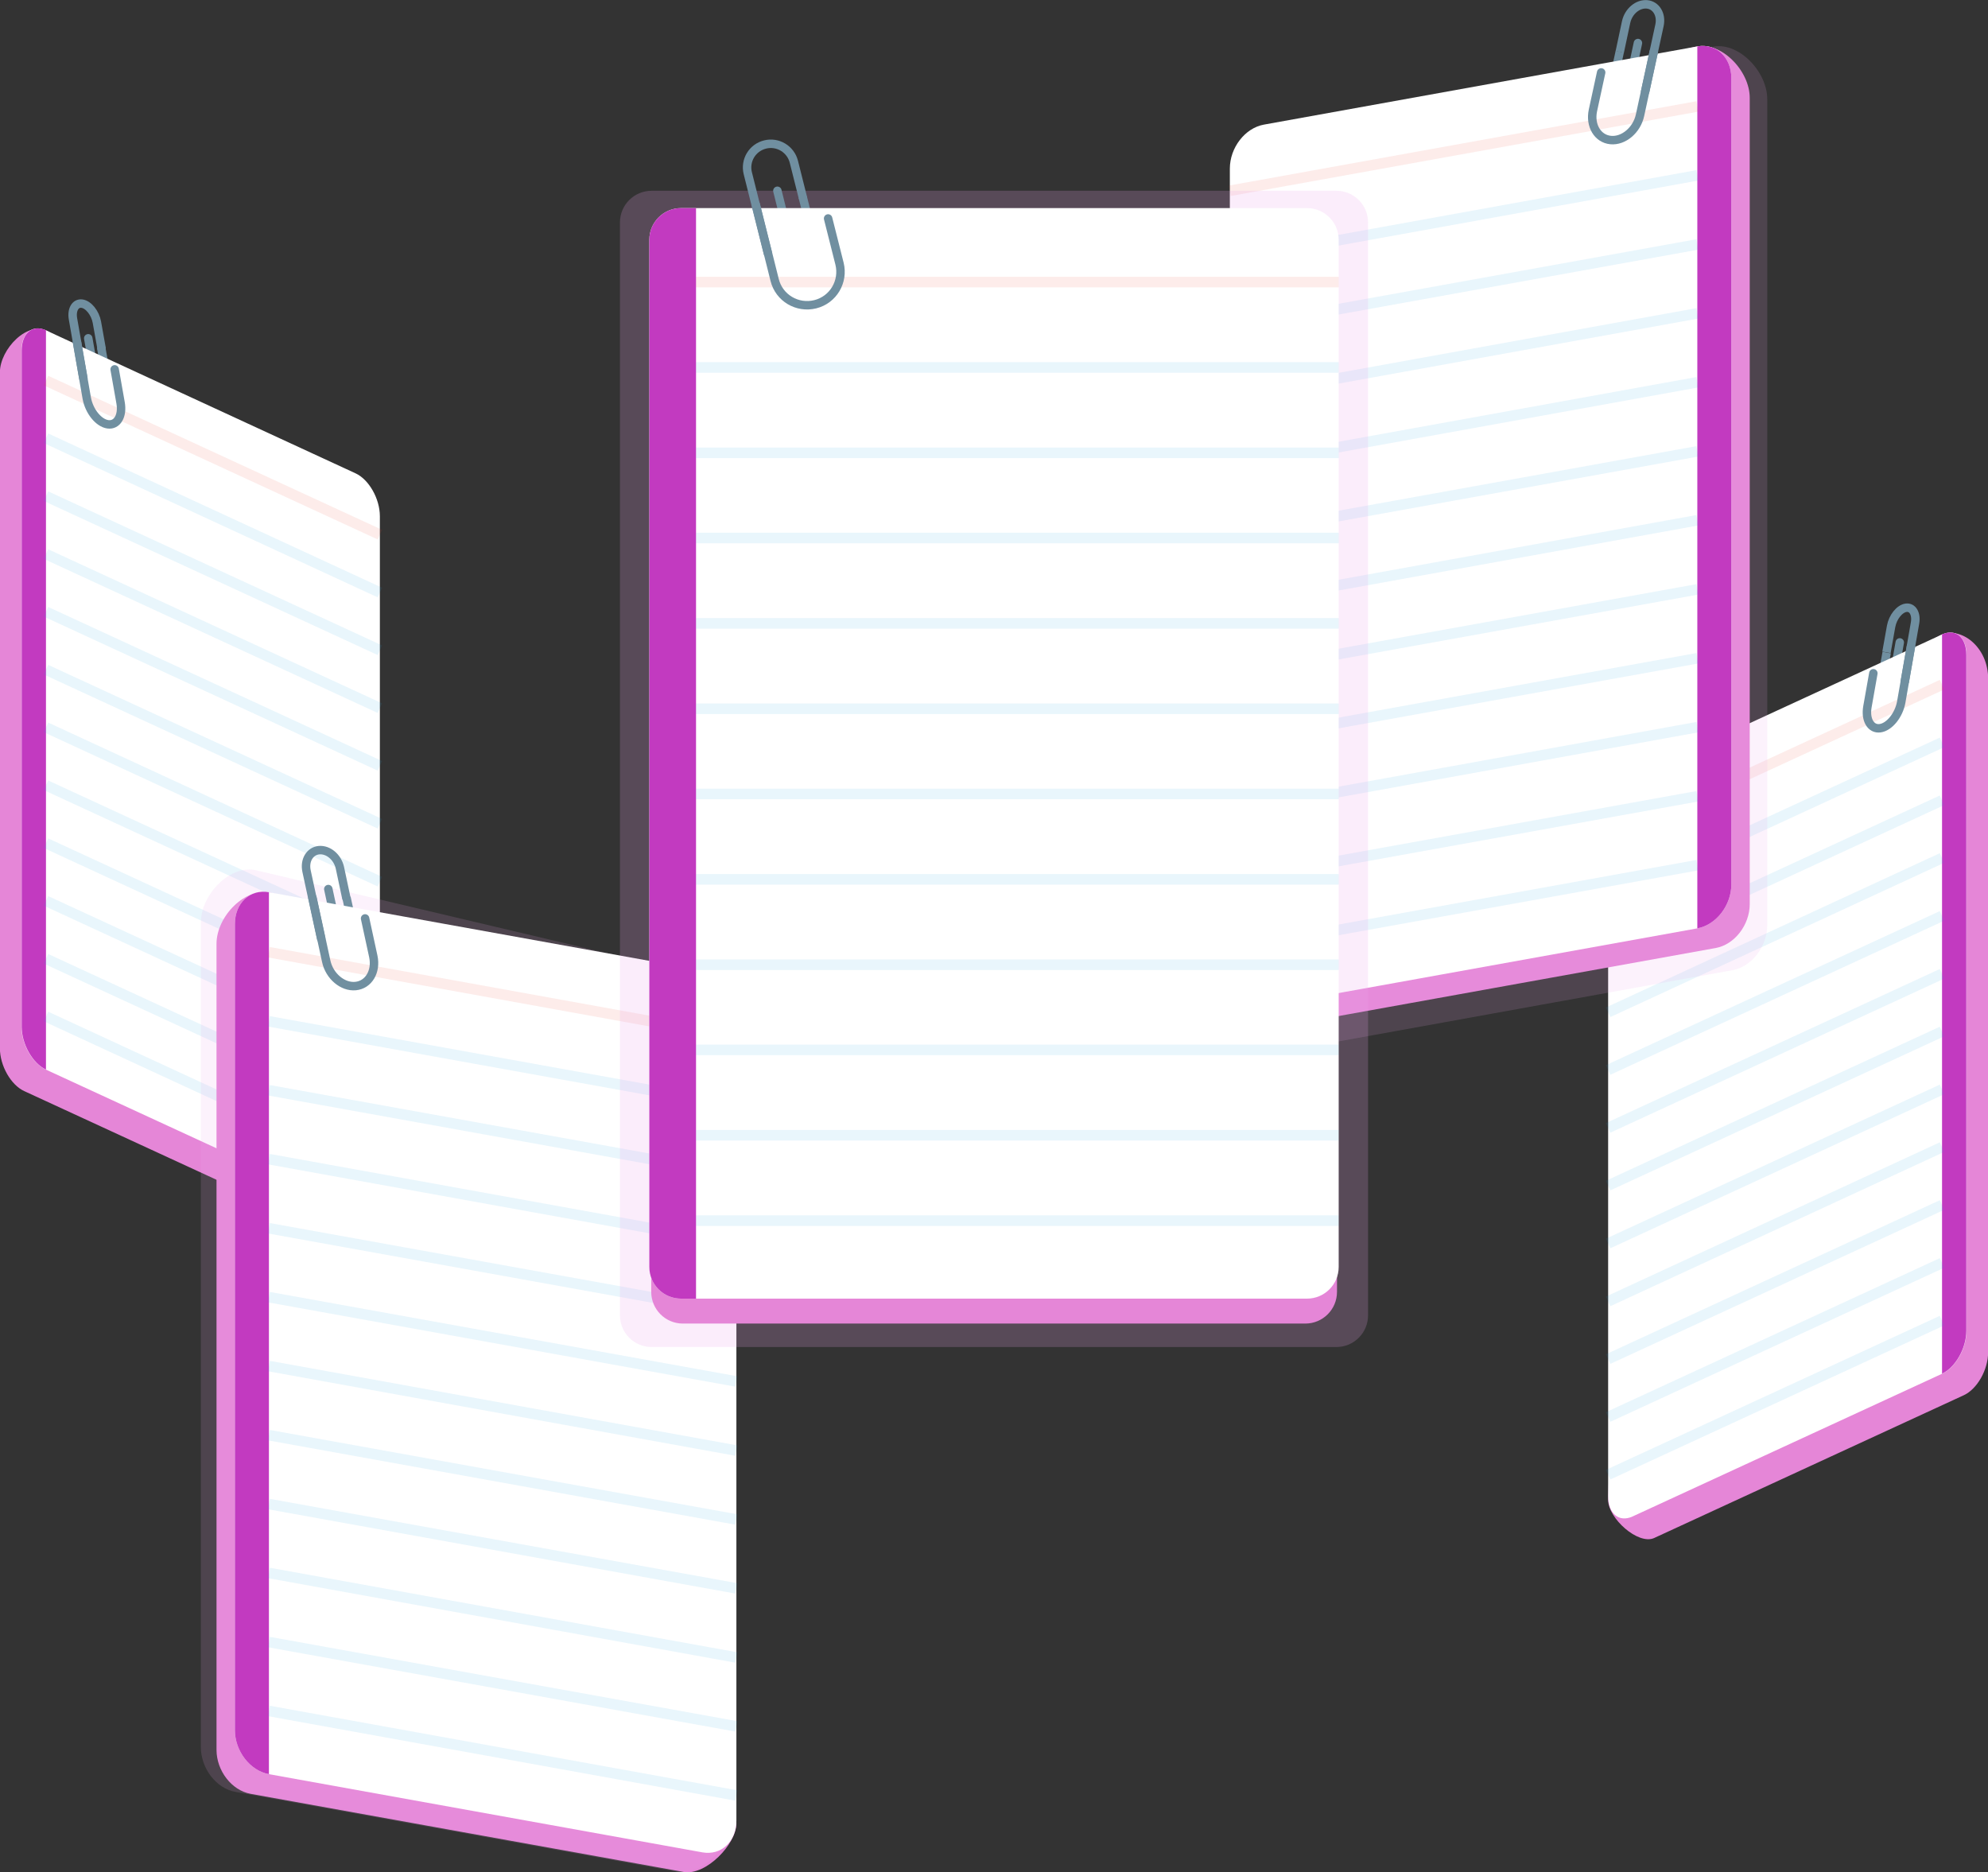 <?xml version="1.0" encoding="utf-8"?>
<!-- Generator: Adobe Illustrator 25.0.1, SVG Export Plug-In . SVG Version: 6.00 Build 0)  -->
<svg version="1.1" id="Layer_1" xmlns="http://www.w3.org/2000/svg" xmlns:xlink="http://www.w3.org/1999/xlink" x="0px" y="0px"
	 viewBox="0 0 940.7 885.9" style="enable-background:new 0 0 940.7 885.9;" xml:space="preserve">
<rect x="0" y="0" width="940.7" height="885.9" fill="#333333" stroke="none"/>
<style type="text/css">
	.st0{fill:#e586d7;}
	.st1{fill:none;stroke:#708FA0;stroke-width:4;stroke-miterlimit:10;}
	.st2{fill:none;stroke:#708FA0;stroke-width:4;stroke-linecap:round;stroke-linejoin:round;}
	.st3{fill:#FFFFFF;}
	.st4{fill:#c23ac0;}
	.st5{opacity:0.1;fill:none;stroke:#EF4230;stroke-width:5;stroke-miterlimit:10;enable-background:new    ;}
	.st6{opacity:0.1;fill:none;stroke:#26A6E0;stroke-width:5;stroke-miterlimit:10;enable-background:new    ;}
	.st7{opacity:0.15;fill:#eda8ec;enable-background:new    ;}
	.st8{fill:none;stroke:#708FA0;stroke-width:4;stroke-linecap:round;stroke-miterlimit:10;}
	.st9{opacity:0.2;fill:#eda8ec;enable-background:new    ;}
</style>
<g id="גרפיקה" transform="translate(-69.648 -516.034)">
	<g id="Group_10">
		<g id="Group_6">
			<path id="Path_33" class="st0" d="M852.3,1243.8l146.6-67.6c6.3-2.9,11.5-12,11.5-20.3V836.1c-0.7-15.4-14.3-24.1-23-19.3
				l-135.1,77.3c-6.3,2.9-11.5,12-11.5,20.3l-10.2,311.3C830.6,1234.5,844.8,1247.1,852.3,1243.8z"/>
			<line id="Line_2" class="st1" x1="962.4" y1="824.8" x2="959.7" y2="839.8"/>
			<path id="Path_34" class="st2" d="M959.2,838.3l-0.6,3.5c-0.4,2.5,0.6,4.3,2.4,4.1l0,0c1.7-0.2,3.5-2.4,3.9-4.9l0.6-3.5l3.1-17.5
				"/>
			<path id="Path_35" class="st3" d="M842.1,1233.6l146.6-67.6c6.3-2.9,11.5-12,11.5-20.3V825.9c0-8.3-5.1-12.6-11.5-9.7
				l-146.6,67.6c-6.3,2.9-11.5,12-11.5,20.3v319.8C830.6,1232.2,835.7,1236.5,842.1,1233.6z"/>
			<path id="Path_36" class="st4" d="M988.6,1166L988.6,1166c6.3-2.9,11.5-12,11.5-20.3V825.9c0-8.3-5.1-12.6-11.5-9.7l0,0V1166z"/>
			<g id="Group_4">
				<line id="Line_3" class="st5" x1="988.6" y1="840" x2="830.6" y2="912.9"/>
				<line id="Line_4" class="st6" x1="988.6" y1="867.3" x2="830.6" y2="940.2"/>
				<line id="Line_5" class="st6" x1="988.6" y1="894.7" x2="830.6" y2="967.6"/>
				<line id="Line_6" class="st6" x1="988.6" y1="922" x2="830.6" y2="995"/>
				<line id="Line_7" class="st6" x1="988.6" y1="949.4" x2="830.6" y2="1022.3"/>
				<line id="Line_8" class="st6" x1="988.6" y1="976.8" x2="830.6" y2="1049.7"/>
				<line id="Line_9" class="st6" x1="988.6" y1="1004.1" x2="830.6" y2="1077"/>
				<line id="Line_10" class="st6" x1="988.6" y1="1031.5" x2="830.6" y2="1104.4"/>
				<line id="Line_11" class="st6" x1="988.6" y1="1058.8" x2="830.6" y2="1131.8"/>
				<line id="Line_12" class="st6" x1="988.6" y1="1086.2" x2="830.6" y2="1159.1"/>
				<line id="Line_13" class="st6" x1="988.6" y1="1113.6" x2="830.6" y2="1186.5"/>
				<line id="Line_14" class="st6" x1="988.6" y1="1140.9" x2="830.6" y2="1213.8"/>
			</g>
			<g id="Group_5">
				<path id="Path_38" class="st1" d="M970.9,838.9l4.9-28c0.8-4.4-1.1-7.7-4.2-7.3l0,0c-3.1,0.4-6.3,4.4-7.1,8.8l-2.2,12.3"/>
				<path id="Path_39" class="st2" d="M973.9,821.9l-4.6,26.3c-1.1,6.2-5.6,11.8-10,12.4l0,0c-4.4,0.6-7.1-4-6-10.2l2.8-15.8"/>
			</g>
		</g>
		<g id="Group_9">
			<path id="Path_40" class="st0" d="M227.7,1099.9l-146.6-67.6c-6.3-2.9-11.5-12-11.5-20.3V692.2c0-10.9,13.2-24.9,23-19.3
				l135.1,77.3c6.3,2.9,11.5,12,11.5,20.3l5.8,314.9C245,1093.6,235.2,1103.2,227.7,1099.9z"/>
			<line id="Line_15" class="st2" x1="117.6" y1="680.9" x2="120.3" y2="695.9"/>
			<path id="Path_41" class="st2" d="M120.8,694.4l0.6,3.5c0.4,2.5-0.6,4.3-2.4,4.1l0,0c-1.7-0.2-3.5-2.4-3.9-4.9l-0.6-3.5
				l-3.1-17.5"/>
			<path id="Path_42" class="st3" d="M237.9,1089.7l-146.6-67.6c-6.3-2.9-11.5-12-11.5-20.3V682c0-8.3,5.1-12.6,11.5-9.7L237.9,740
				c6.3,2.9,11.5,12,11.5,20.3V1080C249.4,1088.3,244.3,1092.6,237.9,1089.7z"/>
			<path id="Path_43" class="st4" d="M91.4,1022.1L91.4,1022.1c-6.3-2.9-11.5-12-11.5-20.3V682c0-8.3,5.1-12.6,11.5-9.7l0,0V1022.1z
				"/>
			<g id="Group_7">
				<line id="Line_16" class="st5" x1="91.4" y1="696.1" x2="249.4" y2="769"/>
				<line id="Line_17" class="st6" x1="91.4" y1="723.4" x2="249.4" y2="796.4"/>
				<line id="Line_18" class="st6" x1="91.4" y1="750.8" x2="249.4" y2="823.7"/>
				<line id="Line_19" class="st6" x1="91.4" y1="778.2" x2="249.4" y2="851.1"/>
				<line id="Line_20" class="st6" x1="91.4" y1="805.5" x2="249.4" y2="878.4"/>
				<line id="Line_21" class="st6" x1="91.4" y1="832.9" x2="249.4" y2="905.8"/>
				<line id="Line_22" class="st6" x1="91.4" y1="860.2" x2="249.4" y2="933.2"/>
				<line id="Line_23" class="st6" x1="91.4" y1="887.6" x2="249.4" y2="960.5"/>
				<line id="Line_24" class="st6" x1="91.4" y1="915" x2="249.4" y2="987.9"/>
				<line id="Line_25" class="st6" x1="91.4" y1="942.3" x2="249.4" y2="1015.2"/>
				<line id="Line_26" class="st6" x1="91.4" y1="969.7" x2="249.4" y2="1042.6"/>
				<line id="Line_27" class="st6" x1="91.4" y1="997" x2="249.4" y2="1070"/>
			</g>
			<g id="Group_8">
				<path id="Path_45" class="st2" d="M109.1,695l-4.9-28c-0.8-4.4,1.1-7.7,4.2-7.3l0,0c3.1,0.4,6.3,4.4,7.1,8.8l2.2,12.3"/>
				<path id="Path_46" class="st2" d="M106.1,678.1l4.6,26.3c1.1,6.2,5.6,11.8,10,12.4l0,0c4.4,0.6,7.1-4,6-10.2l-2.8-15.8"/>
			</g>
		</g>
	</g>
	<g id="Group_17">
		<g id="Group_13">
			<path id="Path_47" class="st0" d="M676.4,1001.6l205.1-37c8.9-1.6,16.1-10.9,16.1-20.8V562.3c0-12.9-13.7-27.1-25.9-24.1
				l-195.3,46.2c-8.9,1.6-16.1,10.9-16.1,20.8l-8.7,373.3C651.6,988.4,665.9,1003.3,676.4,1001.6z"/>
			<path id="Path_48" class="st7" d="M679.2,1013.1l210.2-38c9.1-1.6,16.5-11.2,16.5-21.3V563c0-13.3-14-27.8-26.5-24.7l-200.2,47.3
				c-9.1,1.6-16.5,11.2-16.5,21.3l-9,382.6C653.8,999.5,668.5,1014.8,679.2,1013.1z"/>
			<line id="Line_28" class="st1" x1="836.1" y1="540.5" x2="832.4" y2="557.6"/>
			<path id="Path_49" class="st8" d="M831.6,555.6l-0.9,4c-0.6,2.8,0.9,5.3,3.3,5.5l0,0c2.4,0.2,4.9-1.9,5.5-4.7l0.9-4l4.3-20"/>
			<path id="Path_50" class="st3" d="M667.7,992.3l205.1-37c8.9-1.6,16.1-10.9,16.1-20.8V553c0-9.9-7.2-16.6-16.1-15l-205.1,37
				c-8.9,1.6-16.1,10.9-16.1,20.8v381.5C651.6,987.2,658.8,993.9,667.7,992.3z"/>
			<path id="Path_51" class="st4" d="M872.8,955.3L872.8,955.3c8.9-1.6,16.1-10.9,16.1-20.8V553c0-9.9-7.2-16.6-16.1-15l0,0V955.3z"
				/>
			<g id="Group_11">
				<line id="Line_29" class="st5" x1="872.8" y1="566.4" x2="651.6" y2="606.3"/>
				<line id="Line_30" class="st6" x1="872.8" y1="599" x2="651.6" y2="639"/>
				<line id="Line_31" class="st6" x1="872.8" y1="631.7" x2="651.6" y2="671.6"/>
				<line id="Line_32" class="st6" x1="872.8" y1="664.3" x2="651.6" y2="704.3"/>
				<line id="Line_33" class="st6" x1="872.8" y1="696.9" x2="651.6" y2="736.9"/>
				<line id="Line_34" class="st6" x1="872.8" y1="729.6" x2="651.6" y2="769.5"/>
				<line id="Line_35" class="st6" x1="872.8" y1="762.2" x2="651.6" y2="802.2"/>
				<line id="Line_36" class="st6" x1="872.8" y1="794.9" x2="651.6" y2="834.8"/>
				<line id="Line_37" class="st6" x1="872.8" y1="827.5" x2="651.6" y2="867.4"/>
				<line id="Line_38" class="st6" x1="872.8" y1="860.1" x2="651.6" y2="900.1"/>
				<line id="Line_39" class="st6" x1="872.8" y1="892.8" x2="651.6" y2="932.7"/>
				<line id="Line_40" class="st6" x1="872.8" y1="925.4" x2="651.6" y2="965.3"/>
			</g>
			<g id="Group_12">
				<path id="Path_53" class="st1" d="M848,559.9l6.9-31.9c1.1-5.1-1.6-9.5-5.9-9.9l0,0c-4.4-0.4-8.8,3.3-9.9,8.4l-3,14.1"/>
				<path id="Path_54" class="st8" d="M852.2,540.5l-6.5,30c-1.5,7.1-7.8,12.4-13.9,11.8l0,0c-6.2-0.6-9.9-6.9-8.4-14l3.9-18"/>
			</g>
		</g>
		<g id="Group_16">
			<path id="Path_55" class="st0" d="M393.3,1401.8l-205.1-37c-8.9-1.6-16.1-10.9-16.1-20.8V962.6c0-13,13.7-27.1,25.9-24.1
				l195.3,46.2c8.9,1.6,16.1,10.9,16.1,20.8l8.7,373.3C418.1,1388.6,403.8,1403.5,393.3,1401.8z"/>
			<path id="Path_56" class="st7" d="M390.9,1401.8l-209.8-37.9c-9.1-1.6-16.4-11.1-16.4-21.2V952.5c0-13.2,14-27.8,26.5-24.6
				l199.8,47.2c9.1,1.6,16.4,11.1,16.4,21.2l8.9,381.9C416.3,1388.3,401.6,1403.6,390.9,1401.8z"/>
			<line id="Line_41" class="st1" x1="233.6" y1="940.7" x2="237.3" y2="957.8"/>
			<path id="Path_57" class="st2" d="M238.1,955.9l0.9,4c0.6,2.8-0.9,5.3-3.3,5.5l0,0c-2.4,0.2-4.9-1.9-5.5-4.7l-0.9-4l-4.3-20"/>
			<path id="Path_58" class="st3" d="M402,1392.5l-205.1-37c-8.9-1.6-16.1-10.9-16.1-20.8V953.2c0-9.9,7.2-16.6,16.1-15l205.1,37
				c8.9,1.6,16.1,10.9,16.1,20.8v381.5C418.1,1387.4,410.9,1394.1,402,1392.5z"/>
			<path id="Path_59" class="st4" d="M196.9,1355.5L196.9,1355.5c-8.9-1.6-16.1-10.9-16.1-20.8V953.2c0-9.9,7.2-16.6,16.1-15l0,0
				V1355.5z"/>
			<g id="Group_14">
				<line id="Line_42" class="st5" x1="196.9" y1="966.6" x2="418.1" y2="1006.6"/>
				<line id="Line_43" class="st6" x1="196.9" y1="999.3" x2="418.1" y2="1039.2"/>
				<line id="Line_44" class="st6" x1="196.9" y1="1031.9" x2="418.1" y2="1071.8"/>
				<line id="Line_45" class="st6" x1="196.9" y1="1064.5" x2="418.1" y2="1104.5"/>
				<line id="Line_46" class="st6" x1="196.9" y1="1097.2" x2="418.1" y2="1137.1"/>
				<line id="Line_47" class="st6" x1="196.9" y1="1129.8" x2="418.1" y2="1169.7"/>
				<line id="Line_48" class="st6" x1="196.9" y1="1162.4" x2="418.1" y2="1202.4"/>
				<line id="Line_49" class="st6" x1="196.9" y1="1195.1" x2="418.1" y2="1235"/>
				<line id="Line_50" class="st6" x1="196.9" y1="1227.7" x2="418.1" y2="1267.6"/>
				<line id="Line_51" class="st6" x1="196.9" y1="1260.3" x2="418.1" y2="1300.3"/>
				<line id="Line_52" class="st6" x1="196.9" y1="1293" x2="418.1" y2="1332.9"/>
				<line id="Line_53" class="st6" x1="196.9" y1="1325.6" x2="418.1" y2="1365.6"/>
			</g>
			<g id="Group_15">
				<path id="Path_61" class="st2" d="M221.6,960.1l-6.9-31.9c-1.1-5.1,1.6-9.5,5.9-9.9l0,0c4.4-0.4,8.8,3.3,9.9,8.4l3,14.1"/>
				<path id="Path_62" class="st2" d="M217.5,940.8l6.5,30c1.5,7.1,7.8,12.4,13.9,11.8l0,0c6.2-0.6,9.9-6.9,8.4-14l-3.9-18"/>
			</g>
		</g>
	</g>
	<g id="Group_20">
		<path id="Rectangle_3" class="st9" d="M378,606.3H702c8.3,0,15,6.7,15,15v517.1c0,8.3-6.7,15-15,15H378c-8.3,0-15-6.7-15-15V621.3
			C363,613,369.7,606.3,378,606.3z"/>
		<path id="Rectangle_4" class="st0" d="M392.8,626.3h294.5c8.3,0,15,6.7,15,15v486c0,8.3-6.7,15-15,15H392.8c-8.3,0-15-6.7-15-15
			v-486C377.8,633,384.5,626.3,392.8,626.3z"/>
		<line id="Line_54" class="st1" x1="449.5" y1="609.3" x2="454.6" y2="629.6"/>
		<path id="Path_63" class="st2" d="M455.6,627l1.2,4.8c0.8,3.4-1.2,6.8-4.6,7.6c0,0,0,0,0,0l0,0c-3.4,0.8-6.8-1.2-7.6-4.6l-1.2-4.8
			l-5.9-23.7"/>
		<path id="Rectangle_5" class="st3" d="M391.9,614.5h296.2c8.3,0,15,6.7,15,15v486c0,8.3-6.7,15-15,15H391.9c-8.3,0-15-6.7-15-15
			v-486C376.9,621.2,383.6,614.5,391.9,614.5z"/>
		<path id="Rectangle_6" class="st4" d="M391.9,614.5h7.1l0,0v516l0,0h-7.1c-8.3,0-15-6.7-15-15v-486
			C376.9,621.2,383.6,614.5,391.9,614.5z"/>
		<g id="Group_18">
			<line id="Line_55" class="st5" x1="399" y1="649.5" x2="703.1" y2="649.5"/>
			<line id="Line_56" class="st6" x1="399" y1="689.9" x2="703.1" y2="689.9"/>
			<line id="Line_57" class="st6" x1="399" y1="730.3" x2="703.1" y2="730.3"/>
			<line id="Line_58" class="st6" x1="399" y1="770.6" x2="703.1" y2="770.6"/>
			<line id="Line_59" class="st6" x1="399" y1="811" x2="703.1" y2="811"/>
			<line id="Line_60" class="st6" x1="399" y1="851.4" x2="703.1" y2="851.4"/>
			<line id="Line_61" class="st6" x1="399" y1="891.7" x2="703.1" y2="891.7"/>
			<line id="Line_62" class="st6" x1="399" y1="932.1" x2="703.1" y2="932.1"/>
			<line id="Line_63" class="st6" x1="399" y1="972.5" x2="703.1" y2="972.5"/>
			<line id="Line_64" class="st6" x1="399" y1="1012.8" x2="703.1" y2="1012.8"/>
			<line id="Line_65" class="st6" x1="399" y1="1053.2" x2="703.1" y2="1053.2"/>
			<line id="Line_66" class="st6" x1="399" y1="1093.6" x2="703.1" y2="1093.6"/>
		</g>
		<g id="Group_19">
			<path id="Path_65" class="st2" d="M433,635.9l-9.5-37.9c-1.5-6,2.1-12.1,8.2-13.6h0l0,0c6-1.5,12.1,2.2,13.6,8.2l4.2,16.7"/>
			<path id="Path_66" class="st2" d="M427.3,612.9l8.9,35.6c2.1,8.5,10.7,13.6,19.2,11.5l0,0c8.5-2.1,13.6-10.7,11.5-19.2l-5.4-21.4
				"/>
		</g>
	</g>
</g>
</svg>
